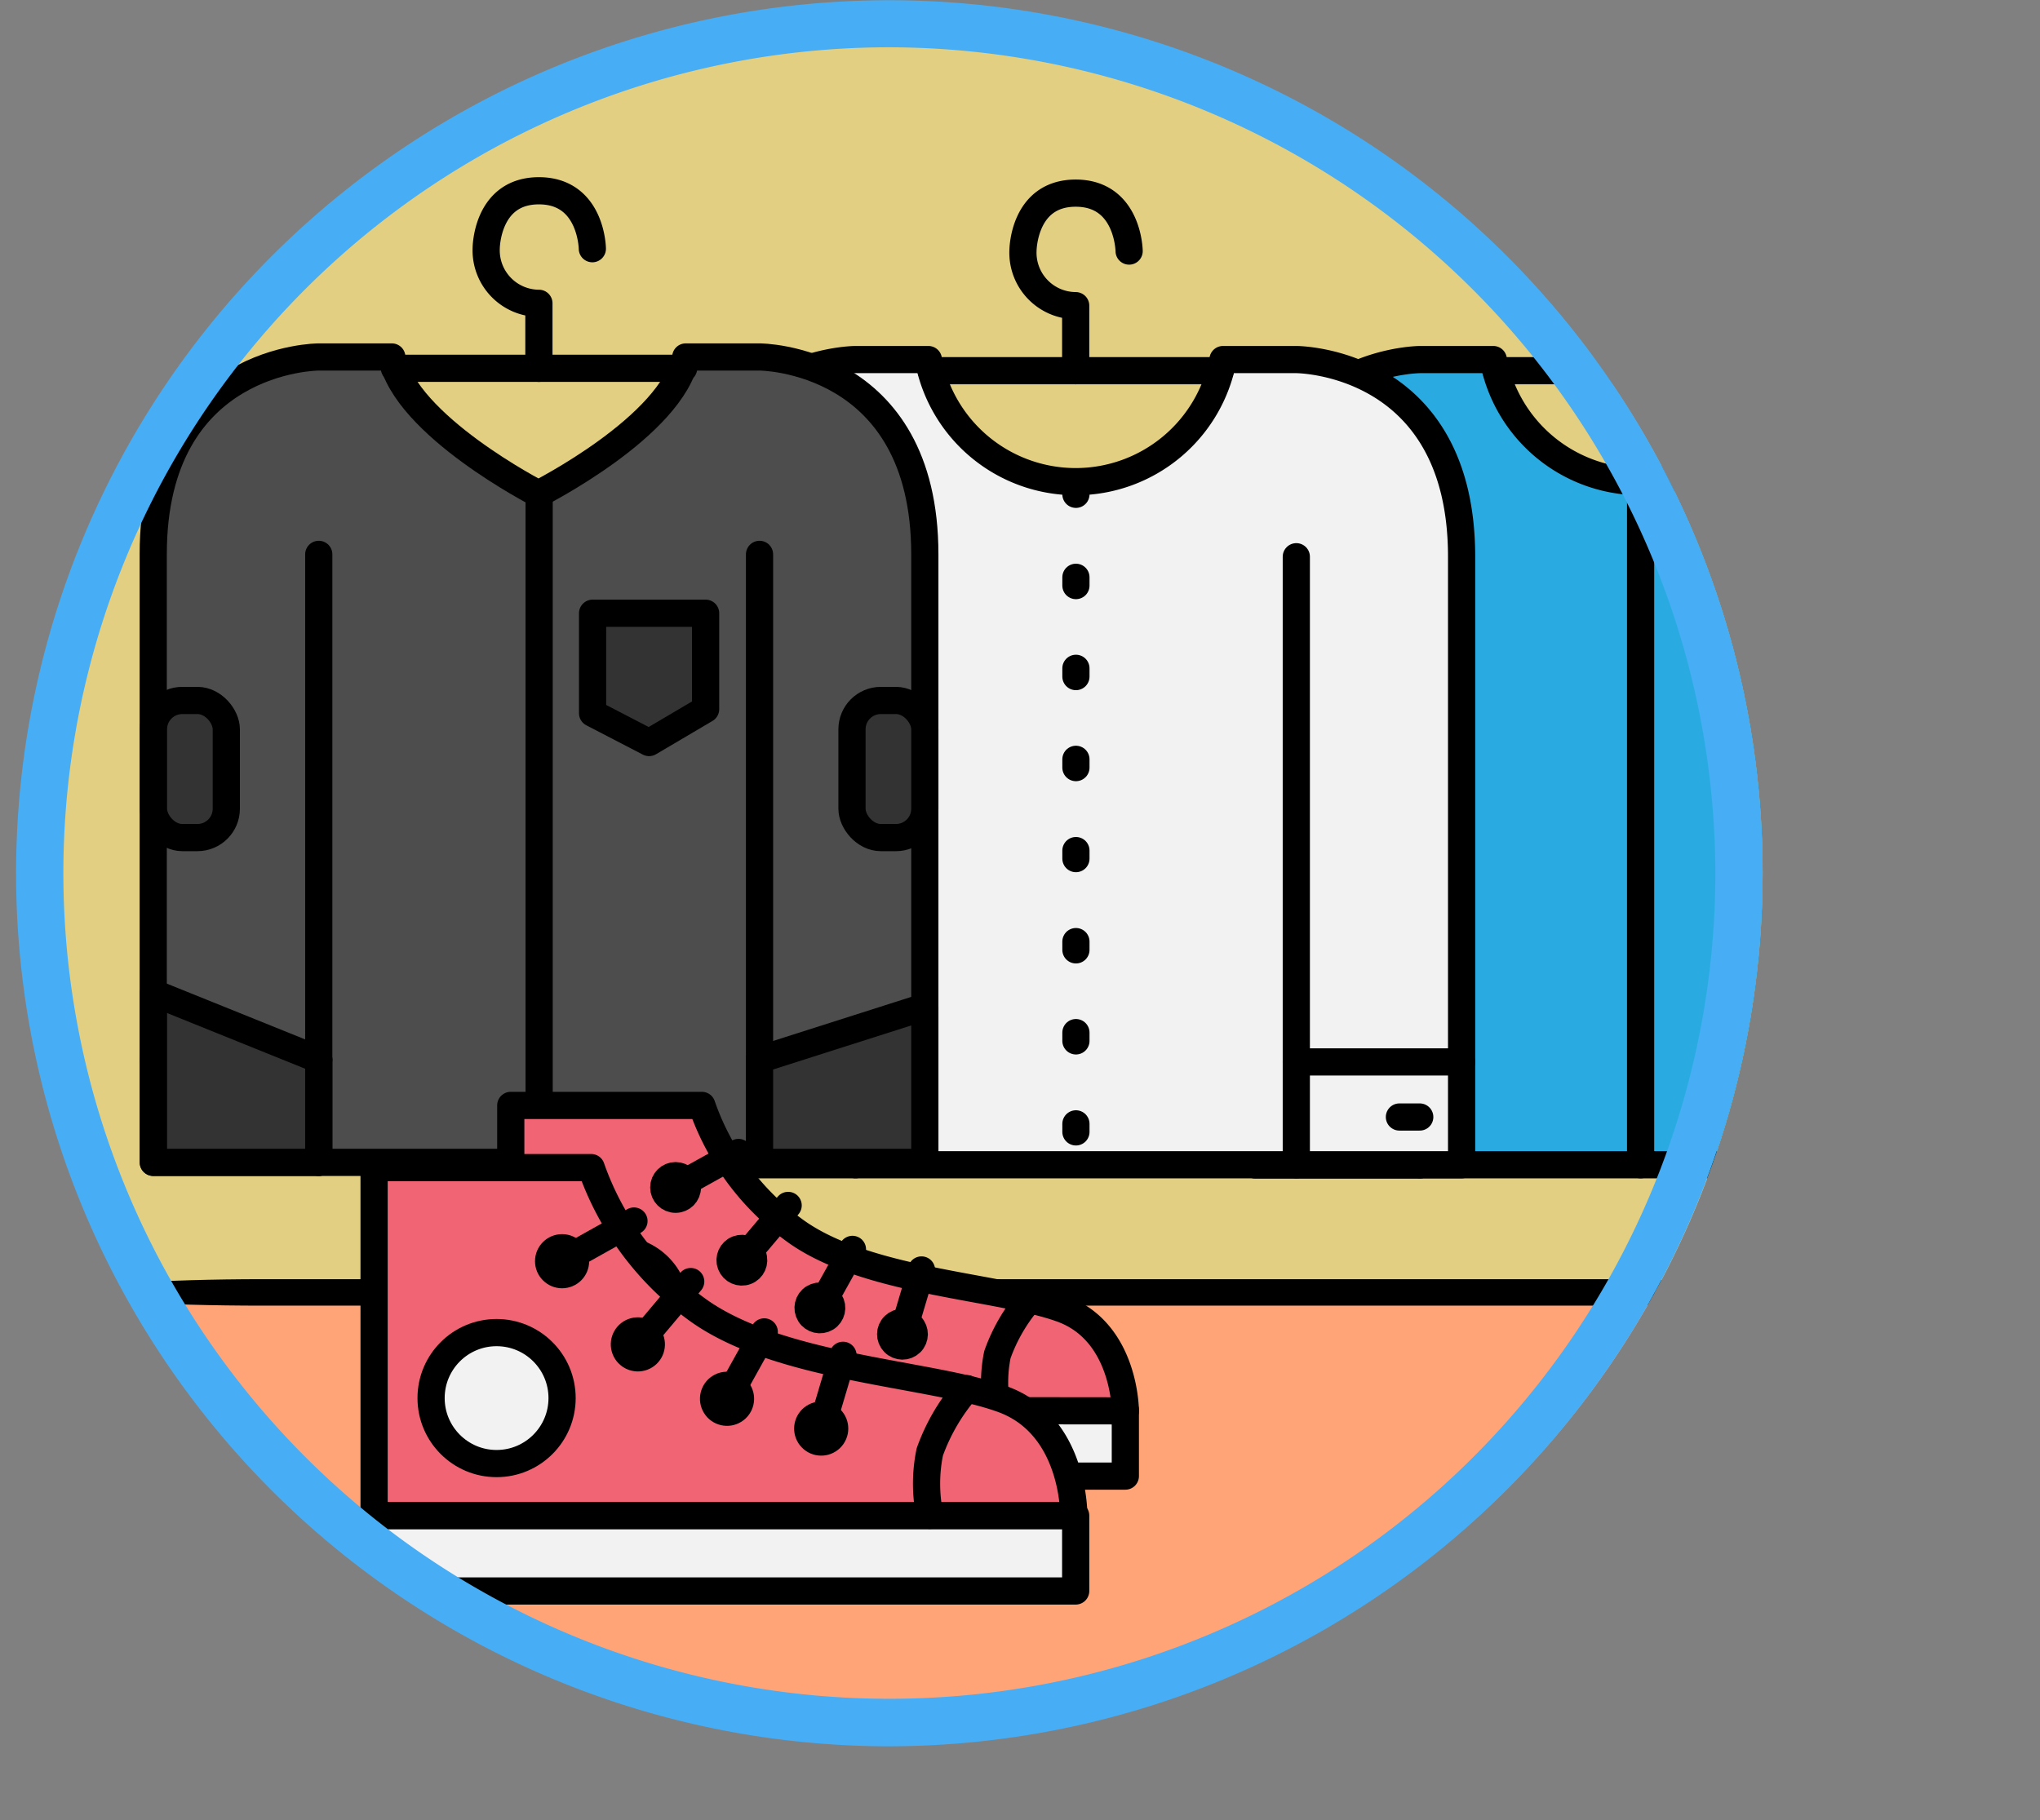 <svg xmlns="http://www.w3.org/2000/svg" xmlns:xlink="http://www.w3.org/1999/xlink" viewBox="0 0 86.27 76.99"><rect x="0" y="0" width="86.27" height="76.99" fill="#808080" stroke="none"/><defs><style>.cls-1,.cls-12,.cls-6{fill:none;}.cls-2{clip-path:url(#clip-path);}.cls-3{fill:#e2cf81;}.cls-4{fill:#ffa476;}.cls-5{fill:#29abe2;}.cls-10,.cls-11,.cls-12,.cls-5,.cls-6,.cls-7,.cls-8,.cls-9{stroke:#000;stroke-linejoin:round;stroke-width:1.15px;}.cls-5,.cls-6,.cls-8,.cls-9{stroke-linecap:round;}.cls-7{fill:#333;}.cls-10,.cls-8{fill:#f2f2f2;}.cls-9{fill:#4d4d4d;}.cls-11{fill:#f16474;}.cls-13{fill:#47adf4;}</style><clipPath id="clip-path"><circle class="cls-1" cx="37.74" cy="36.93" r="36.8"/></clipPath></defs><title>Fichier 40</title><g id="Calque_2" data-name="Calque 2"><g id="Calque_3" data-name="Calque 3"><g class="cls-2"><rect class="cls-3" y="0.47" width="76.69" height="54.2"/><rect class="cls-4" x="1.62" y="54.8" width="72.25" height="22.19"/><line class="cls-1" x1="12.16" y1="29.76" x2="12.16" y2="54.4"/><line class="cls-1" x1="73.11" y1="54.67" x2="9.8" y2="54.67"/><line class="cls-1" x1="73.39" y1="54.67" x2="69.41" y2="54.67"/><line class="cls-1" x1="6.15" y1="54.67" x2="2.17" y2="54.67"/><path d="M3.22,54.67c0-.31,3.55-.56,7.92-.56H67.55c4.38,0,7.92.25,7.92.56s-3.55.56-7.92.56H11.14C6.77,55.23,3.22,55,3.22,54.67Z"/><path class="cls-5" d="M78.7,15.21H75.61a6.34,6.34,0,0,1-12.46,0H60.06s-7,0-7,8.34V49.27H85.69V23.55C85.69,15.21,78.7,15.21,78.7,15.21Z"/><line class="cls-6" x1="60.06" y1="23.55" x2="60.06" y2="49.27"/><line class="cls-6" x1="69.38" y1="20.35" x2="69.38" y2="49.27"/><line class="cls-6" x1="53.07" y1="44.92" x2="60.06" y2="44.92"/><line class="cls-6" x1="78.7" y1="23.55" x2="78.7" y2="49.27"/><line class="cls-6" x1="85.69" y1="44.92" x2="78.7" y2="44.92"/><line class="cls-6" x1="63.26" y1="15.68" x2="75.49" y2="15.68"/><path class="cls-6" d="M69.38,15.68V12.93a2.24,2.24,0,0,1-2.23-2.31s0-2.45,2.23-2.45,2.26,2.45,2.26,2.45"/><rect class="cls-7" x="78.7" y="44.92" width="6.99" height="4.35"/><rect class="cls-7" x="53.07" y="44.92" width="6.99" height="4.35"/><path class="cls-8" d="M54.82,15.21H51.72a6.34,6.34,0,0,1-12.46,0H36.18s-7,0-7,8.34V49.27H61.81V23.55C61.81,15.21,54.82,15.21,54.82,15.21Z"/><line class="cls-6" x1="36.18" y1="23.55" x2="36.18" y2="49.27"/><line class="cls-6" x1="45.5" y1="20.56" x2="45.5" y2="20.91"/><line class="cls-6" x1="45.5" y1="24.42" x2="45.5" y2="24.77"/><line class="cls-6" x1="45.5" y1="28.27" x2="45.5" y2="28.62"/><line class="cls-6" x1="45.5" y1="32.12" x2="45.5" y2="32.47"/><line class="cls-6" x1="45.5" y1="35.98" x2="45.5" y2="36.32"/><line class="cls-6" x1="45.5" y1="39.83" x2="45.5" y2="40.18"/><line class="cls-6" x1="45.5" y1="43.68" x2="45.5" y2="44.03"/><line class="cls-6" x1="45.5" y1="47.54" x2="45.5" y2="47.88"/><line class="cls-6" x1="29.19" y1="44.92" x2="36.18" y2="44.92"/><line class="cls-6" x1="54.82" y1="23.55" x2="54.82" y2="49.27"/><line class="cls-6" x1="61.81" y1="44.92" x2="54.82" y2="44.92"/><line class="cls-6" x1="39.38" y1="15.68" x2="51.6" y2="15.68"/><path class="cls-6" d="M45.49,15.68V12.93a2.24,2.24,0,0,1-2.23-2.31s0-2.45,2.23-2.45,2.26,2.45,2.26,2.45"/><line class="cls-6" x1="31.14" y1="47.25" x2="32" y2="47.25"/><line class="cls-6" x1="59.18" y1="47.25" x2="60.04" y2="47.25"/><path class="cls-9" d="M32.12,15.1H29c-.56,2.93-6.23,5.79-6.23,5.79S17.13,18,16.57,15.1H13.48s-7,0-7,8.34V49.17H39.11V23.45C39.11,15.1,32.12,15.1,32.12,15.1Z"/><line class="cls-6" x1="13.48" y1="23.45" x2="13.48" y2="49.17"/><line class="cls-6" x1="22.8" y1="20.89" x2="22.8" y2="49.17"/><line class="cls-6" x1="6.49" y1="44.82" x2="13.48" y2="44.82"/><line class="cls-6" x1="32.12" y1="23.45" x2="32.12" y2="49.17"/><line class="cls-6" x1="39.11" y1="44.82" x2="32.12" y2="44.82"/><line class="cls-6" x1="16.68" y1="15.58" x2="28.91" y2="15.58"/><path class="cls-6" d="M22.79,15.58V12.83a2.24,2.24,0,0,1-2.23-2.31s0-2.45,2.23-2.45,2.26,2.45,2.26,2.45"/><polygon class="cls-7" points="39.11 49.17 32.12 49.17 32.12 44.82 39.11 42.59 39.11 49.17"/><polygon class="cls-7" points="13.48 49.17 6.49 49.17 6.49 42 13.48 44.82 13.48 49.17"/><rect class="cls-7" x="6.49" y="29.63" width="3.08" height="5.8" rx="1.22" ry="1.22"/><rect class="cls-7" x="36.03" y="29.63" width="3.08" height="5.8" rx="1.22" ry="1.22"/><polygon class="cls-7" points="25.06 25.94 29.84 25.94 29.84 30 27.45 31.41 25.06 30.17 25.06 25.94"/><rect class="cls-10" x="21.6" y="59.65" width="25.99" height="2.79"/><path class="cls-11" d="M21.6,59.65V46.76h8.08A10.94,10.94,0,0,0,33.54,52c3,2.25,8.71,2.39,11.38,3.37s2.67,4.31,2.67,4.31Z"/><circle class="cls-12" cx="28.57" cy="50.23" r="0.5"/><line class="cls-6" x1="31.23" y1="48.75" x2="28.57" y2="50.23"/><circle class="cls-12" cx="31.37" cy="53.31" r="0.5" transform="translate(-16.89 14.62) rotate(-20.81)"/><line class="cls-6" x1="33.33" y1="50.99" x2="31.37" y2="53.31"/><circle class="cls-12" cx="34.67" cy="55.33" r="0.5" transform="translate(-23.95 26.57) rotate(-31.8)"/><line class="cls-6" x1="36.05" y1="52.85" x2="34.57" y2="55.51"/><circle class="cls-12" cx="38.16" cy="56.44" r="0.5" transform="translate(-28.57 42.72) rotate(-44.32)"/><line class="cls-6" x1="38.97" y1="53.72" x2="38.1" y2="56.64"/><path class="cls-6" d="M43.55,54.95a7.34,7.34,0,0,0-1.37,2.35,5.82,5.82,0,0,0,0,2.35"/><circle class="cls-8" cx="26.14" cy="55.3" r="2.43"/><rect class="cls-10" x="15.82" y="64.11" width="29.67" height="3.19"/><path class="cls-11" d="M15.82,64.11V49.39H25a12.5,12.5,0,0,0,4.41,5.95c3.45,2.57,9.94,2.73,13,3.85s3,4.92,3,4.92Z"/><circle class="cls-12" cx="23.77" cy="53.35" r="0.57"/><line class="cls-6" x1="26.81" y1="51.65" x2="23.77" y2="53.35"/><circle class="cls-12" cx="26.97" cy="56.87" r="0.57" transform="translate(-18.44 13.29) rotate(-20.81)"/><line class="cls-6" x1="29.21" y1="54.21" x2="26.97" y2="56.87"/><circle class="cls-12" cx="30.74" cy="59.17" r="0.57" transform="translate(-26.56 25.08) rotate(-31.8)"/><line class="cls-6" x1="32.32" y1="56.34" x2="30.63" y2="59.38"/><circle class="cls-12" cx="34.73" cy="60.43" r="0.57" transform="translate(-32.34 41.46) rotate(-44.32)"/><line class="cls-6" x1="35.65" y1="57.33" x2="34.66" y2="60.66"/><path class="cls-6" d="M40.89,58.74a8.39,8.39,0,0,0-1.57,2.68,6.65,6.65,0,0,0,0,2.68"/><circle class="cls-8" cx="21" cy="59.14" r="2.77"/></g><path class="cls-13" d="M37.61,73.87A36.93,36.93,0,1,1,74.54,36.93,37,37,0,0,1,37.61,73.87ZM37.61,2A34.93,34.93,0,1,0,72.54,36.93,35,35,0,0,0,37.61,2Z"/></g></g></svg>